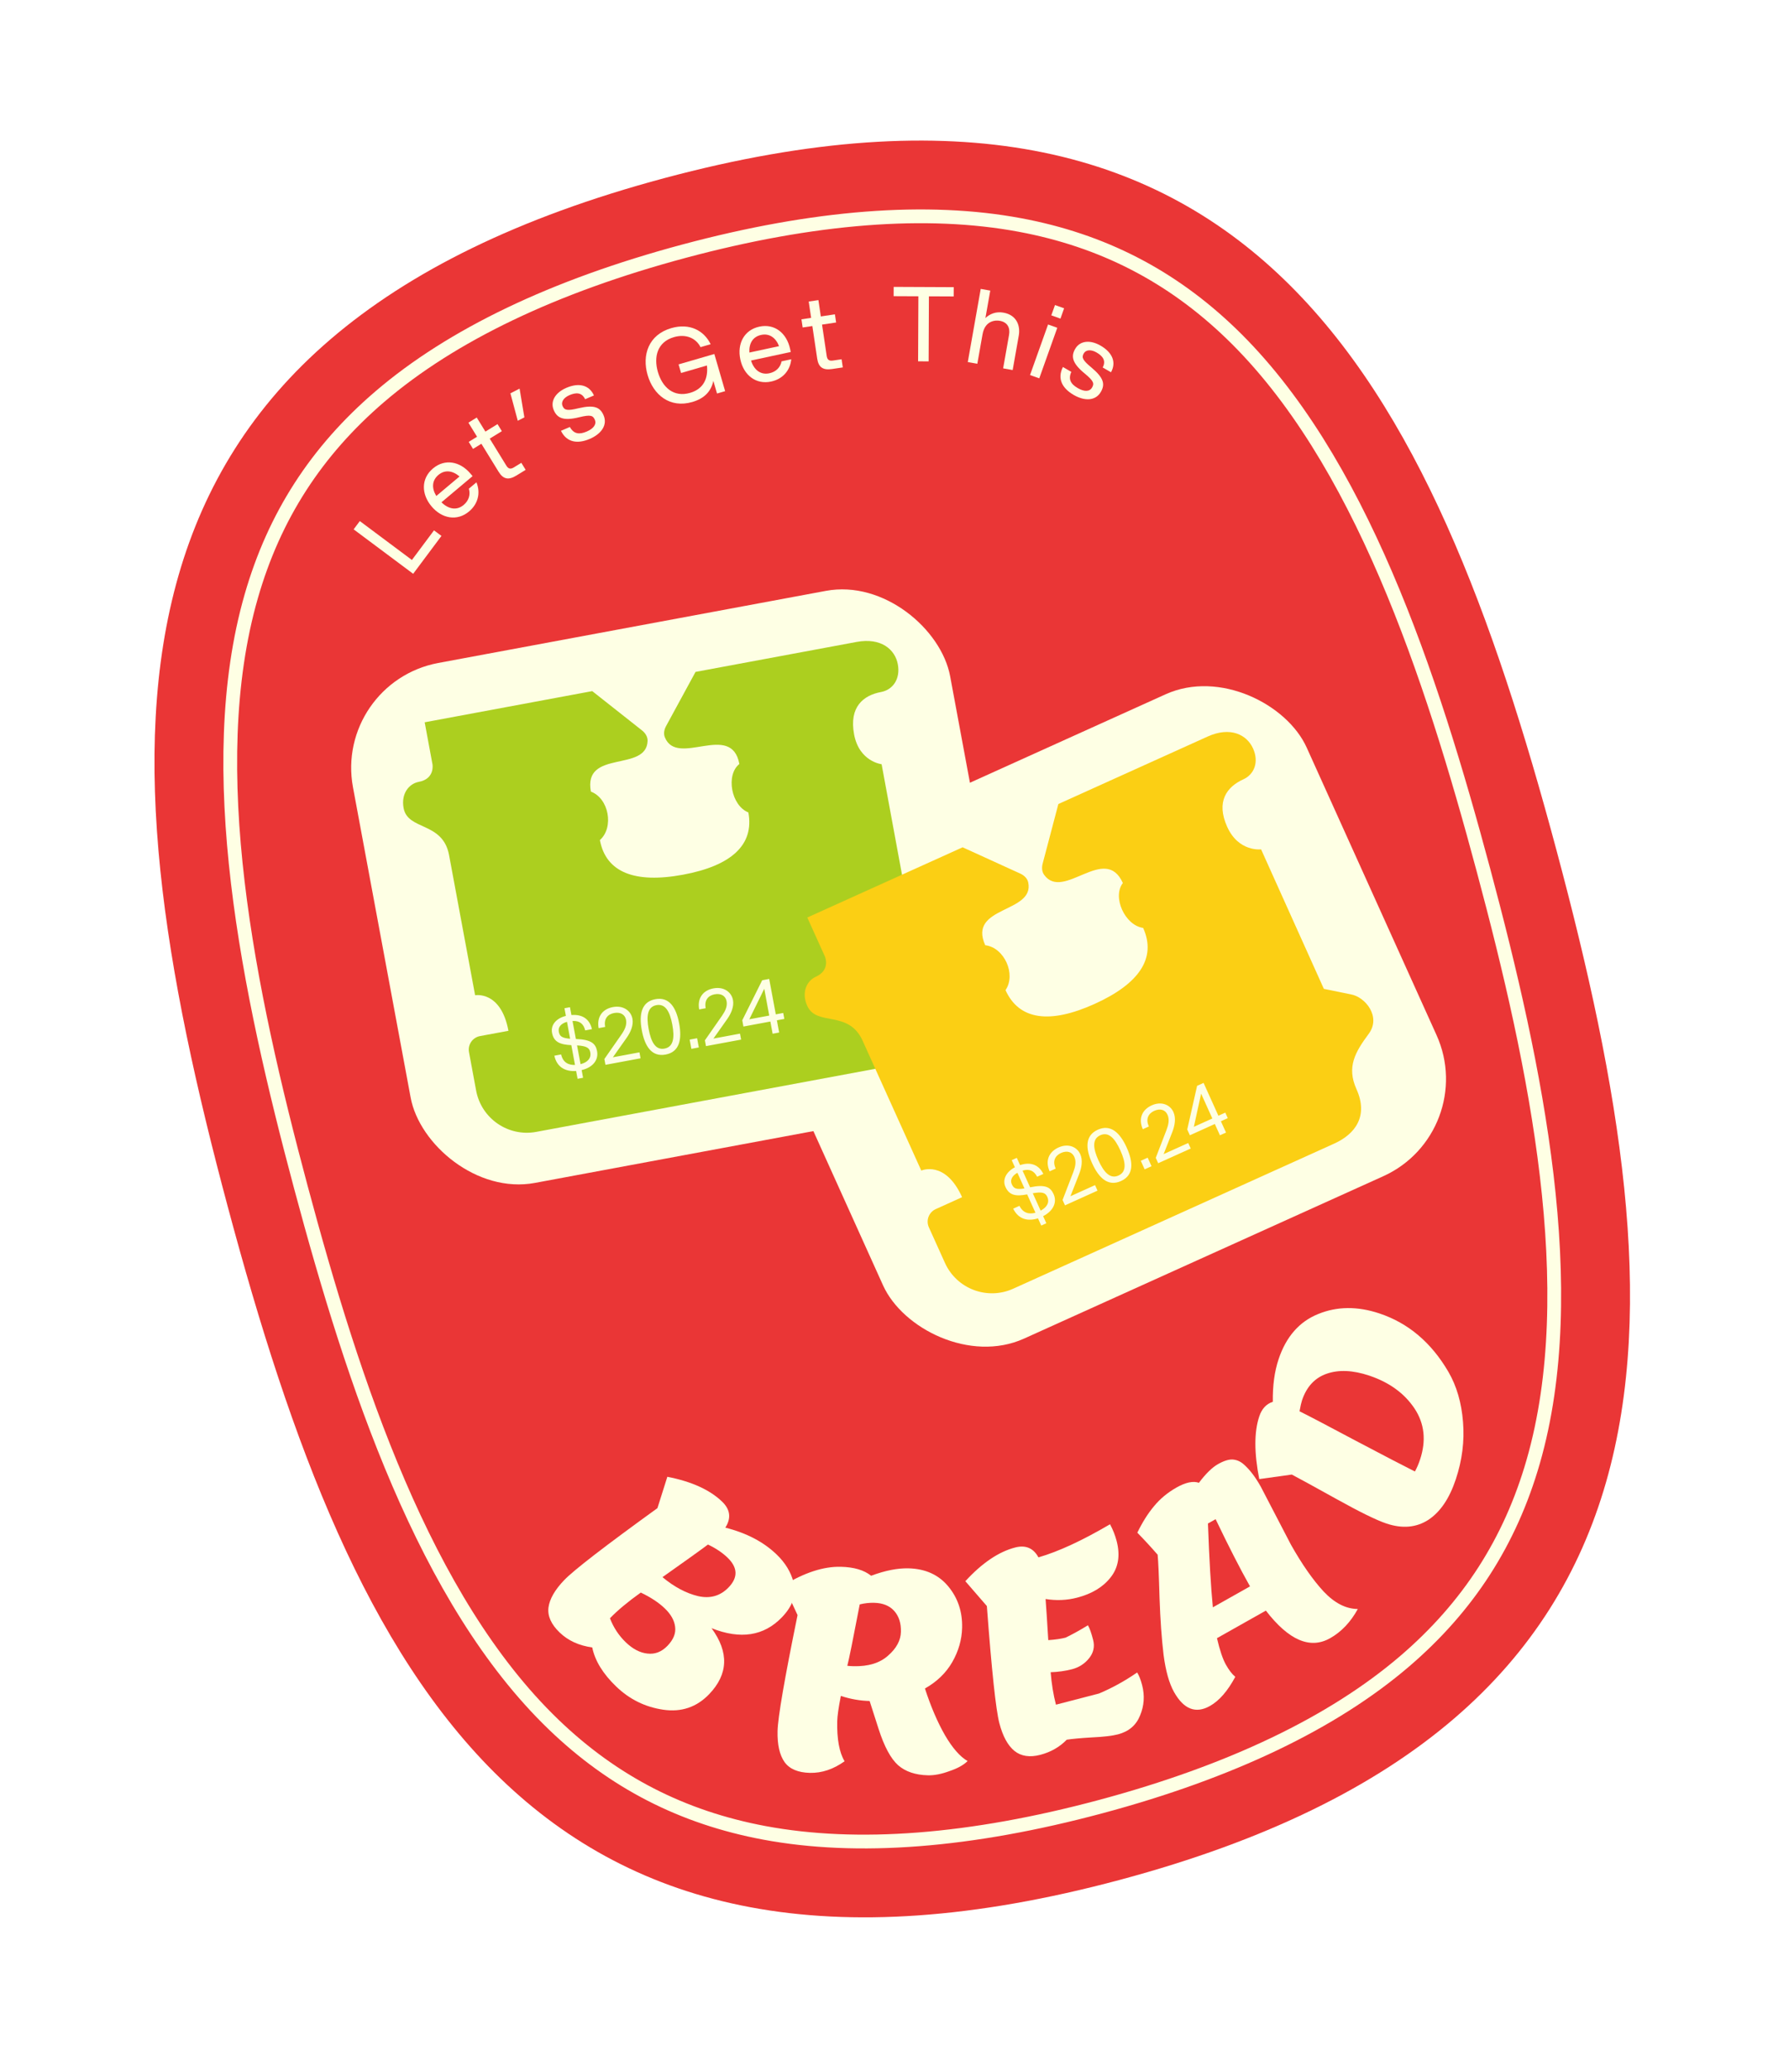 <svg width="127" height="147" viewBox="0 0 127 147" fill="none" xmlns="http://www.w3.org/2000/svg">
<g filter="url(#filter0_d_2726_7660)">
<path d="M79.517 133.378C37.793 144.558 25.11 118.988 16.176 85.646C7.242 52.303 5.441 23.817 47.164 12.638C88.888 1.458 101.571 27.027 110.505 60.37C119.439 93.713 121.24 122.199 79.517 133.378Z" fill="#EA3636"/>
<path d="M17.839 42.299L17.839 42.299C19.469 36.632 22.452 32.005 26.964 28.142C32.058 23.78 39.311 20.301 48.554 17.824C57.797 15.347 65.817 14.734 72.41 15.965C78.249 17.055 83.143 19.571 87.391 23.663C91.952 28.058 95.501 34.087 98.379 40.779C101.256 47.469 103.45 54.794 105.316 61.759C107.183 68.725 108.945 76.165 109.799 83.397C110.653 90.632 110.593 97.627 108.84 103.714L108.84 103.714C107.21 109.381 104.227 114.007 99.716 117.871C94.622 122.233 87.369 125.712 78.126 128.189C68.883 130.665 60.862 131.279 54.269 130.048C48.431 128.958 43.536 126.442 39.289 122.35C34.727 117.955 31.178 111.927 28.3 105.234C25.424 98.544 23.23 91.22 21.363 84.254C19.497 77.287 17.735 69.848 16.881 62.616C16.027 55.381 16.086 48.386 17.839 42.299Z" stroke="#FEFFE4" stroke-width="0.977"/>
<path d="M39.729 115.831C39.128 115.253 38.863 114.664 38.935 114.064C39.015 113.455 39.389 112.803 40.057 112.109C40.734 111.405 42.939 109.704 46.671 107.007L47.374 104.783C49.093 105.118 50.389 105.706 51.262 106.545C51.844 107.105 51.92 107.72 51.491 108.392C52.99 108.768 54.204 109.402 55.133 110.296C55.743 110.883 56.143 111.538 56.332 112.262C56.56 113.114 56.286 113.943 55.51 114.75C54.228 116.083 52.562 116.341 50.511 115.524C51.76 117.231 51.703 118.793 50.34 120.21C49.455 121.13 48.371 121.497 47.087 121.31C45.803 121.123 44.688 120.574 43.74 119.662C42.801 118.759 42.236 117.836 42.042 116.891C41.1 116.762 40.329 116.408 39.729 115.831ZM47.386 116.773C47.81 116.332 47.99 115.882 47.926 115.423C47.871 114.973 47.628 114.54 47.196 114.125C46.764 113.709 46.195 113.334 45.489 112.998C44.572 113.651 43.842 114.259 43.3 114.822C43.553 115.48 43.928 116.048 44.425 116.527C44.922 117.005 45.434 117.271 45.96 117.326C46.495 117.389 46.971 117.205 47.386 116.773ZM51.643 110.516C51.277 110.164 50.815 109.855 50.257 109.59C49.849 109.901 48.773 110.673 47.029 111.904C47.862 112.597 48.704 113.046 49.555 113.25C50.415 113.445 51.139 113.238 51.725 112.628C52.402 111.924 52.375 111.22 51.643 110.516Z" fill="#FEFFE4"/>
<path d="M62.372 122.679L61.734 120.691C61.057 120.676 60.376 120.556 59.691 120.332C59.528 121.162 59.443 121.759 59.435 122.123C59.406 123.386 59.579 124.334 59.956 124.968C59.161 125.536 58.341 125.81 57.495 125.791C56.648 125.771 56.049 125.516 55.695 125.026C55.342 124.523 55.177 123.79 55.199 122.827C55.221 121.851 55.694 119.107 56.618 114.596L55.632 112.483C57.111 111.579 58.462 111.141 59.686 111.169C60.623 111.191 61.341 111.402 61.84 111.805C62.825 111.436 63.709 111.261 64.49 111.279C65.687 111.307 66.628 111.732 67.313 112.555C67.997 113.379 68.326 114.356 68.3 115.489C68.281 116.335 68.047 117.15 67.599 117.934C67.152 118.706 66.506 119.329 65.661 119.804C66.075 121.077 66.545 122.176 67.071 123.099C67.609 124.023 68.149 124.641 68.689 124.953C68.409 125.234 67.98 125.471 67.402 125.666C66.838 125.875 66.327 125.974 65.872 125.963C64.987 125.943 64.282 125.705 63.759 125.251C63.235 124.783 62.773 123.925 62.372 122.679ZM60.599 118.223C61.64 118.247 62.453 117.999 63.038 117.478C63.636 116.958 63.942 116.392 63.956 115.78C63.971 115.168 63.812 114.676 63.482 114.304C63.152 113.932 62.675 113.738 62.05 113.724C61.712 113.716 61.372 113.754 61.032 113.837C60.558 116.314 60.264 117.766 60.15 118.193C60.241 118.208 60.391 118.218 60.599 118.223Z" fill="#FEFFE4"/>
<path d="M73.847 124.512C73.104 124.705 72.495 124.614 72.021 124.239C71.544 123.852 71.184 123.192 70.942 122.259C70.696 121.314 70.401 118.546 70.056 113.954L68.529 112.191C69.714 110.901 70.892 110.104 72.064 109.8C72.808 109.607 73.36 109.84 73.719 110.5C75.134 110.092 76.827 109.309 78.8 108.151C79.009 108.541 79.165 108.938 79.27 109.341C79.535 110.362 79.395 111.219 78.849 111.912C78.315 112.602 77.519 113.085 76.46 113.36C75.742 113.547 74.996 113.579 74.225 113.456C74.271 114.049 74.335 115.022 74.417 116.373C74.906 116.34 75.315 116.281 75.643 116.196C76.133 115.961 76.663 115.668 77.231 115.319C77.35 115.517 77.473 115.861 77.6 116.353C77.725 116.832 77.629 117.267 77.314 117.658C76.999 118.05 76.595 118.309 76.104 118.437C75.625 118.561 75.118 118.632 74.585 118.65C74.652 119.48 74.778 120.247 74.961 120.953L78.024 120.158C78.945 119.77 79.846 119.274 80.725 118.669C80.859 118.877 80.977 119.176 81.079 119.566C81.272 120.31 81.223 121.029 80.932 121.723C80.654 122.414 80.131 122.859 79.362 123.059C78.959 123.164 78.345 123.236 77.522 123.275C76.713 123.323 76.115 123.378 75.728 123.438C75.218 123.961 74.591 124.318 73.847 124.512Z" fill="#FEFFE4"/>
<path d="M89.496 105.472L91.642 109.598C92.428 110.993 93.204 112.103 93.968 112.928C94.743 113.747 95.55 114.159 96.39 114.164C95.882 115.092 95.226 115.784 94.421 116.238C93.003 117.037 91.484 116.384 89.863 114.278L86.392 116.234C86.592 117.093 86.804 117.721 87.028 118.118C87.245 118.504 87.466 118.79 87.692 118.977C87.153 119.983 86.554 120.672 85.896 121.043C84.887 121.612 84.037 121.284 83.346 120.059C83.001 119.446 82.753 118.569 82.603 117.428C82.465 116.281 82.369 114.93 82.315 113.376C82.272 111.816 82.227 110.795 82.18 110.313C81.71 109.771 81.229 109.25 80.738 108.749C81.098 108.008 81.492 107.383 81.922 106.871C82.356 106.343 82.891 105.899 83.526 105.541C84.172 105.177 84.701 105.066 85.11 105.209C85.597 104.561 86.05 104.119 86.469 103.882C86.889 103.645 87.239 103.538 87.52 103.559C87.801 103.58 88.061 103.695 88.298 103.905C88.713 104.269 89.112 104.791 89.496 105.472ZM86.296 107.791L85.752 108.098C85.844 110.647 85.96 112.629 86.1 114.045L88.737 112.559C88.04 111.322 87.227 109.733 86.296 107.791Z" fill="#FEFFE4"/>
<path d="M98.43 108.102C97.726 107.867 96.54 107.287 94.873 106.36C93.205 105.434 92.149 104.856 91.704 104.625L89.394 104.947C89.028 103.081 89.027 101.599 89.394 100.5C89.575 99.956 89.896 99.61 90.357 99.462C90.34 98.317 90.476 97.313 90.764 96.448C91.299 94.842 92.24 93.769 93.587 93.23C94.921 92.686 96.366 92.674 97.922 93.192C99.973 93.875 101.606 95.257 102.821 97.336C103.405 98.341 103.751 99.526 103.859 100.893C103.97 102.248 103.799 103.605 103.346 104.964C102.894 106.322 102.245 107.28 101.401 107.836C100.545 108.388 99.555 108.476 98.43 108.102ZM100.444 104.408C100.579 104.165 100.701 103.883 100.808 103.562C101.256 102.215 101.125 101.005 100.412 99.93C99.687 98.852 98.615 98.076 97.194 97.602C96.045 97.219 95.045 97.174 94.192 97.467C93.34 97.759 92.751 98.393 92.426 99.369C92.377 99.517 92.319 99.773 92.253 100.135C92.854 100.431 94.186 101.129 96.25 102.228C98.304 103.311 99.702 104.038 100.444 104.408Z" fill="#FEFFE4"/>
<path d="M29.331 40.713L25.105 37.559L25.543 36.972L29.241 39.732L30.809 37.631L31.338 38.025L29.331 40.713Z" fill="#FEFFE4"/>
<path d="M33.3 36.288C32.453 37 31.368 36.802 30.633 35.927C29.898 35.052 29.89 33.949 30.737 33.238C31.578 32.531 32.658 32.724 33.407 33.615L33.549 33.783L31.339 35.64C31.833 36.125 32.42 36.243 32.914 35.829C33.284 35.518 33.409 35.097 33.284 34.675L33.822 34.223C34.123 34.956 33.95 35.742 33.3 36.288ZM30.973 35.192L32.621 33.807C32.138 33.391 31.588 33.307 31.123 33.698C30.652 34.094 30.64 34.649 30.973 35.192Z" fill="#FEFFE4"/>
<path d="M33.252 29.99L33.844 29.625L34.458 30.623L35.319 30.093L35.626 30.592L34.766 31.122L35.944 33.037C36.086 33.268 36.241 33.31 36.478 33.164L37.008 32.838L37.316 33.337L36.661 33.74C36.099 34.085 35.724 34.007 35.394 33.47L34.173 31.487L33.58 31.852L33.273 31.353L33.866 30.988L33.252 29.99Z" fill="#FEFFE4"/>
<path d="M36.234 27.908L36.885 27.574L37.225 29.614L36.756 29.855L36.234 27.908Z" fill="#FEFFE4"/>
<path d="M41.868 31.141C41.006 31.51 40.235 31.402 39.821 30.568L40.454 30.296C40.73 30.792 41.114 30.85 41.652 30.619C42.144 30.409 42.362 30.1 42.226 29.784C42.099 29.488 41.944 29.403 41.121 29.604C39.976 29.888 39.55 29.656 39.31 29.097C39.045 28.478 39.423 27.854 40.204 27.519C41.113 27.129 41.836 27.329 42.164 28.058L41.538 28.326C41.298 27.823 40.877 27.844 40.426 28.037C40.036 28.205 39.805 28.503 39.938 28.812C40.067 29.115 40.285 29.158 41.064 28.967C42.178 28.705 42.601 28.89 42.849 29.469C43.14 30.149 42.696 30.786 41.868 31.141Z" fill="#FEFFE4"/>
<path d="M49.146 28.523C47.556 28.985 46.384 28.022 45.973 26.608C45.562 25.194 46.036 23.752 47.653 23.282C48.94 22.908 49.972 23.44 50.448 24.423L49.731 24.631C49.408 23.993 48.697 23.673 47.839 23.922C46.665 24.264 46.392 25.319 46.704 26.395C47.017 27.471 47.813 28.216 48.988 27.875C49.951 27.595 50.282 26.843 50.185 25.933L48.35 26.466L48.172 25.855L50.711 25.117L51.477 27.754L50.901 27.922L50.639 27.022C50.498 27.718 50.053 28.26 49.146 28.523Z" fill="#FEFFE4"/>
<path d="M54.743 27.072C53.662 27.304 52.796 26.621 52.556 25.504C52.316 24.387 52.825 23.409 53.906 23.177C54.98 22.946 55.844 23.621 56.089 24.76L56.135 24.975L53.314 25.581C53.523 26.24 53.987 26.62 54.617 26.485C55.09 26.383 55.397 26.07 55.484 25.639L56.171 25.491C56.094 26.28 55.574 26.893 54.743 27.072ZM53.2 25.014L55.305 24.561C55.072 23.967 54.626 23.636 54.032 23.764C53.431 23.893 53.16 24.378 53.2 25.014Z" fill="#FEFFE4"/>
<path d="M57.41 21.395L58.098 21.293L58.27 22.452L59.27 22.303L59.356 22.883L58.356 23.031L58.687 25.255C58.727 25.523 58.853 25.623 59.128 25.582L59.744 25.491L59.83 26.07L59.069 26.183C58.417 26.28 58.103 26.06 58.011 25.437L57.668 23.134L56.98 23.236L56.894 22.656L57.582 22.554L57.41 21.395Z" fill="#FEFFE4"/>
<path d="M65.176 25.637L65.196 21.023L63.438 21.015L63.441 20.356L67.704 20.375L67.701 21.034L65.943 21.026L65.923 25.641L65.176 25.637Z" fill="#FEFFE4"/>
<path d="M68.702 25.691L69.621 20.499L70.299 20.619L69.954 22.566C70.267 22.272 70.701 22.088 71.234 22.183C72.165 22.348 72.449 23.097 72.321 23.818L71.889 26.256L71.212 26.136L71.632 23.763C71.72 23.265 71.531 22.86 70.969 22.761C70.687 22.711 69.926 22.725 69.75 23.72L69.38 25.811L68.702 25.691Z" fill="#FEFFE4"/>
<path d="M73.121 26.611L74.401 23.024L75.056 23.257L73.777 26.845L73.121 26.611ZM74.632 22.375L74.893 21.644L75.541 21.875L75.281 22.607L74.632 22.375Z" fill="#FEFFE4"/>
<path d="M76.222 28.023C75.41 27.553 75.035 26.871 75.456 26.04L76.052 26.385C75.821 26.902 76.003 27.245 76.511 27.538C76.974 27.806 77.352 27.796 77.524 27.498C77.685 27.219 77.66 27.043 77.006 26.505C76.094 25.757 76.024 25.277 76.328 24.751C76.666 24.168 77.392 24.097 78.127 24.522C78.984 25.017 79.256 25.716 78.869 26.414L78.279 26.073C78.539 25.581 78.27 25.256 77.845 25.01C77.477 24.797 77.1 24.791 76.932 25.083C76.767 25.368 76.863 25.567 77.482 26.078C78.359 26.813 78.463 27.263 78.148 27.808C77.778 28.448 77.002 28.474 76.222 28.023Z" fill="#FEFFE4"/>
<rect x="50.351" y="63.898" width="43.118" height="37.524" rx="7.568" transform="rotate(-24.314 50.351 63.898)" fill="#FEFFE4"/>
<rect x="23.675" y="48.423" width="43.118" height="37.524" rx="7.568" transform="rotate(-10.533 23.675 48.423)" fill="#FEFFE4"/>
<path d="M42.043 49.037L45.572 51.822C45.805 52.006 45.981 52.27 45.972 52.566C45.9 54.811 41.385 53.145 41.947 56.167C43.22 56.642 43.604 58.704 42.586 59.605C43.012 61.896 45.058 62.701 48.495 62.062C51.932 61.423 53.552 59.936 53.126 57.645C51.91 57.16 51.507 54.989 52.487 54.207C51.922 51.17 48.075 54.481 47.197 52.313C47.092 52.053 47.152 51.76 47.286 51.514L49.376 47.674L60.809 45.548C62.551 45.224 63.542 46.082 63.737 47.137C63.932 48.192 63.363 48.948 62.549 49.1C61.293 49.332 60.268 50.153 60.63 52.101C60.992 54.048 62.585 54.224 62.585 54.224L64.556 64.9L66.33 65.739C67.273 66.156 68.051 67.79 66.891 68.755C65.669 69.773 64.79 70.648 65.109 72.367C65.493 74.429 64.258 75.441 62.654 75.739L38.07 80.31C36.082 80.68 34.17 79.368 33.8 77.379L33.294 74.653C33.195 74.123 33.545 73.613 34.075 73.514L36.094 73.139C35.561 70.275 33.728 70.616 33.728 70.616L31.875 60.648C31.415 58.286 28.949 58.94 28.651 57.336C28.459 56.304 29.04 55.604 29.728 55.476C30.893 55.259 30.701 54.228 30.701 54.228L30.148 51.249L42.043 49.037Z" fill="#ACCF1F"/>
<path d="M41.002 76.544L40.898 75.989C40.166 76.044 39.536 75.746 39.353 74.906L39.834 74.816C39.963 75.393 40.363 75.576 40.819 75.562L40.558 74.157C39.764 74.119 39.309 73.936 39.188 73.281C39.081 72.705 39.508 72.243 40.172 72.082L40.071 71.538L40.462 71.465L40.565 72.02C41.447 71.948 41.889 72.413 42.019 73.022L41.543 73.111C41.431 72.651 41.158 72.418 40.643 72.442L40.881 73.72C41.975 73.757 42.286 74.049 42.385 74.582C42.504 75.221 42.071 75.744 41.291 75.927L41.392 76.471L41.002 76.544ZM39.668 73.192C39.725 73.498 39.841 73.651 40.473 73.703L40.251 72.504C39.839 72.613 39.609 72.875 39.668 73.192ZM41.213 75.505C41.688 75.389 41.984 75.099 41.904 74.671C41.847 74.36 41.662 74.219 40.965 74.174L41.213 75.505ZM42.981 75.553L42.904 75.141L44.12 73.396C44.344 73.071 44.511 72.734 44.443 72.369C44.371 71.984 44.046 71.793 43.592 71.877C43.138 71.962 42.85 72.294 42.961 72.863L42.497 72.95C42.353 72.146 42.769 71.593 43.513 71.455C44.258 71.317 44.793 71.725 44.897 72.285C44.983 72.75 44.763 73.239 44.491 73.628L43.509 75.018L45.395 74.667L45.473 75.09L42.981 75.553ZM47.252 74.824C46.27 75.007 45.774 74.247 45.562 73.106C45.35 71.966 45.54 71.078 46.522 70.896C47.504 70.713 48 71.473 48.212 72.614C48.425 73.754 48.234 74.642 47.252 74.824ZM46.047 73.016C46.22 73.945 46.54 74.52 47.174 74.402C47.807 74.284 47.9 73.633 47.727 72.704C47.554 71.774 47.234 71.2 46.6 71.318C45.967 71.436 45.875 72.087 46.047 73.016ZM49.081 74.419L48.959 73.764L49.487 73.666L49.609 74.32L49.081 74.419ZM50.118 74.226L50.041 73.814L51.257 72.069C51.481 71.743 51.648 71.407 51.58 71.042C51.508 70.657 51.183 70.466 50.729 70.55C50.275 70.635 49.987 70.967 50.098 71.536L49.634 71.623C49.49 70.819 49.906 70.266 50.651 70.128C51.395 69.989 51.93 70.398 52.034 70.958C52.12 71.422 51.9 71.912 51.628 72.301L50.646 73.691L52.532 73.34L52.61 73.763L50.118 74.226ZM52.775 72.836L52.693 72.392L54.109 69.55L54.605 69.458L55.073 71.972L55.601 71.873L55.679 72.296L55.151 72.394L55.312 73.26L54.848 73.347L54.687 72.481L52.775 72.836ZM53.193 72.321L54.608 72.058L54.255 70.157L53.193 72.321Z" fill="#FEFFE4"/>
<path d="M68.336 60.119L72.427 61.984C72.697 62.106 72.931 62.321 72.993 62.611C73.458 64.808 68.675 64.265 69.941 67.067C71.291 67.224 72.154 69.136 71.38 70.253C72.34 72.377 74.519 72.671 77.705 71.232C80.891 69.792 82.11 67.963 81.151 65.839C79.854 65.657 78.945 63.646 79.711 62.653C78.439 59.837 75.491 63.969 74.123 62.073C73.958 61.846 73.946 61.546 74.018 61.275L75.133 57.048L85.731 52.26C87.346 51.531 88.513 52.128 88.953 53.106C89.394 54.085 89.021 54.955 88.267 55.295C87.102 55.82 86.302 56.862 87.118 58.667C87.933 60.472 89.523 60.263 89.523 60.263L93.98 70.163L95.903 70.555C96.918 70.735 98.063 72.136 97.166 73.351C96.222 74.63 95.576 75.689 96.296 77.282C97.159 79.194 96.202 80.471 94.715 81.142L71.927 91.438C70.084 92.271 67.915 91.452 67.082 89.609L65.94 87.082C65.718 86.59 65.937 86.012 66.428 85.79L68.299 84.944C67.1 82.289 65.401 83.057 65.401 83.057L61.226 73.818C60.217 71.633 57.978 72.856 57.306 71.369C56.875 70.413 57.272 69.594 57.909 69.306C58.989 68.818 58.558 67.862 58.558 67.862L57.31 65.101L68.336 60.119Z" fill="#FBCF14"/>
<path d="M73.917 86.958L73.685 86.444C72.986 86.671 72.304 86.531 71.926 85.759L72.371 85.558C72.634 86.087 73.066 86.169 73.506 86.047L72.917 84.745C72.137 84.897 71.652 84.828 71.378 84.221C71.137 83.687 71.442 83.137 72.048 82.822L71.82 82.317L72.183 82.154L72.415 82.668C73.255 82.388 73.795 82.734 74.066 83.295L73.625 83.494C73.406 83.074 73.086 82.913 72.592 83.059L73.127 84.244C74.198 84.019 74.57 84.228 74.793 84.723C75.061 85.315 74.765 85.926 74.051 86.29L74.279 86.794L73.917 86.958ZM71.823 84.019C71.952 84.303 72.101 84.425 72.727 84.324L72.225 83.213C71.852 83.417 71.691 83.726 71.823 84.019ZM73.874 85.898C74.309 85.672 74.527 85.32 74.348 84.924C74.217 84.635 74.005 84.543 73.317 84.665L73.874 85.898ZM75.603 85.524L75.431 85.142L76.196 83.158C76.336 82.788 76.417 82.421 76.265 82.084C76.103 81.726 75.742 81.618 75.321 81.808C74.9 81.999 74.7 82.39 74.944 82.916L74.513 83.111C74.182 82.365 74.454 81.729 75.144 81.417C75.835 81.105 76.451 81.374 76.686 81.893C76.88 82.324 76.783 82.851 76.611 83.294L75.989 84.878L77.737 84.088L77.913 84.48L75.603 85.524ZM79.578 83.799C78.668 84.21 78.005 83.59 77.527 82.533C77.049 81.476 77.022 80.568 77.933 80.157C78.843 79.746 79.506 80.365 79.984 81.423C80.462 82.48 80.489 83.387 79.578 83.799ZM77.977 82.329C78.367 83.191 78.814 83.672 79.401 83.407C79.989 83.142 79.923 82.488 79.534 81.626C79.145 80.765 78.697 80.283 78.11 80.549C77.522 80.814 77.588 81.468 77.977 82.329ZM81.258 82.969L80.984 82.362L81.473 82.141L81.747 82.748L81.258 82.969ZM82.219 82.535L82.046 82.153L82.812 80.169C82.951 79.799 83.033 79.432 82.88 79.094C82.719 78.737 82.358 78.629 81.937 78.819C81.516 79.01 81.315 79.401 81.559 79.927L81.128 80.122C80.797 79.376 81.07 78.74 81.76 78.428C82.45 78.116 83.067 78.385 83.301 78.904C83.496 79.335 83.398 79.862 83.227 80.305L82.605 81.889L84.352 81.1L84.529 81.491L82.219 82.535ZM84.468 80.552L84.282 80.141L84.981 77.043L85.441 76.835L86.494 79.165L86.983 78.944L87.16 79.336L86.671 79.557L87.034 80.359L86.603 80.554L86.24 79.751L84.468 80.552ZM84.751 79.952L86.063 79.36L85.267 77.598L84.751 79.952Z" fill="#FEFFE4"/>
</g>
<defs>
<filter id="filter0_d_2726_7660" x="8.967" y="7.975" width="108.747" height="130.067" filterUnits="userSpaceOnUse" color-interpolation-filters="sRGB">
<feFlood flood-opacity="0" result="BackgroundImageFix"/>
<feColorMatrix in="SourceAlpha" type="matrix" values="0 0 0 0 0 0 0 0 0 0 0 0 0 0 0 0 0 0 127 0" result="hardAlpha"/>
<feOffset/>
<feGaussianBlur stdDeviation="1"/>
<feComposite in2="hardAlpha" operator="out"/>
<feColorMatrix type="matrix" values="0 0 0 0 0 0 0 0 0 0 0 0 0 0 0 0 0 0 0.4 0"/>
<feBlend mode="normal" in2="BackgroundImageFix" result="effect1_dropShadow_2726_7660"/>
<feBlend mode="normal" in="SourceGraphic" in2="effect1_dropShadow_2726_7660" result="shape"/>
</filter>
</defs>
</svg>
